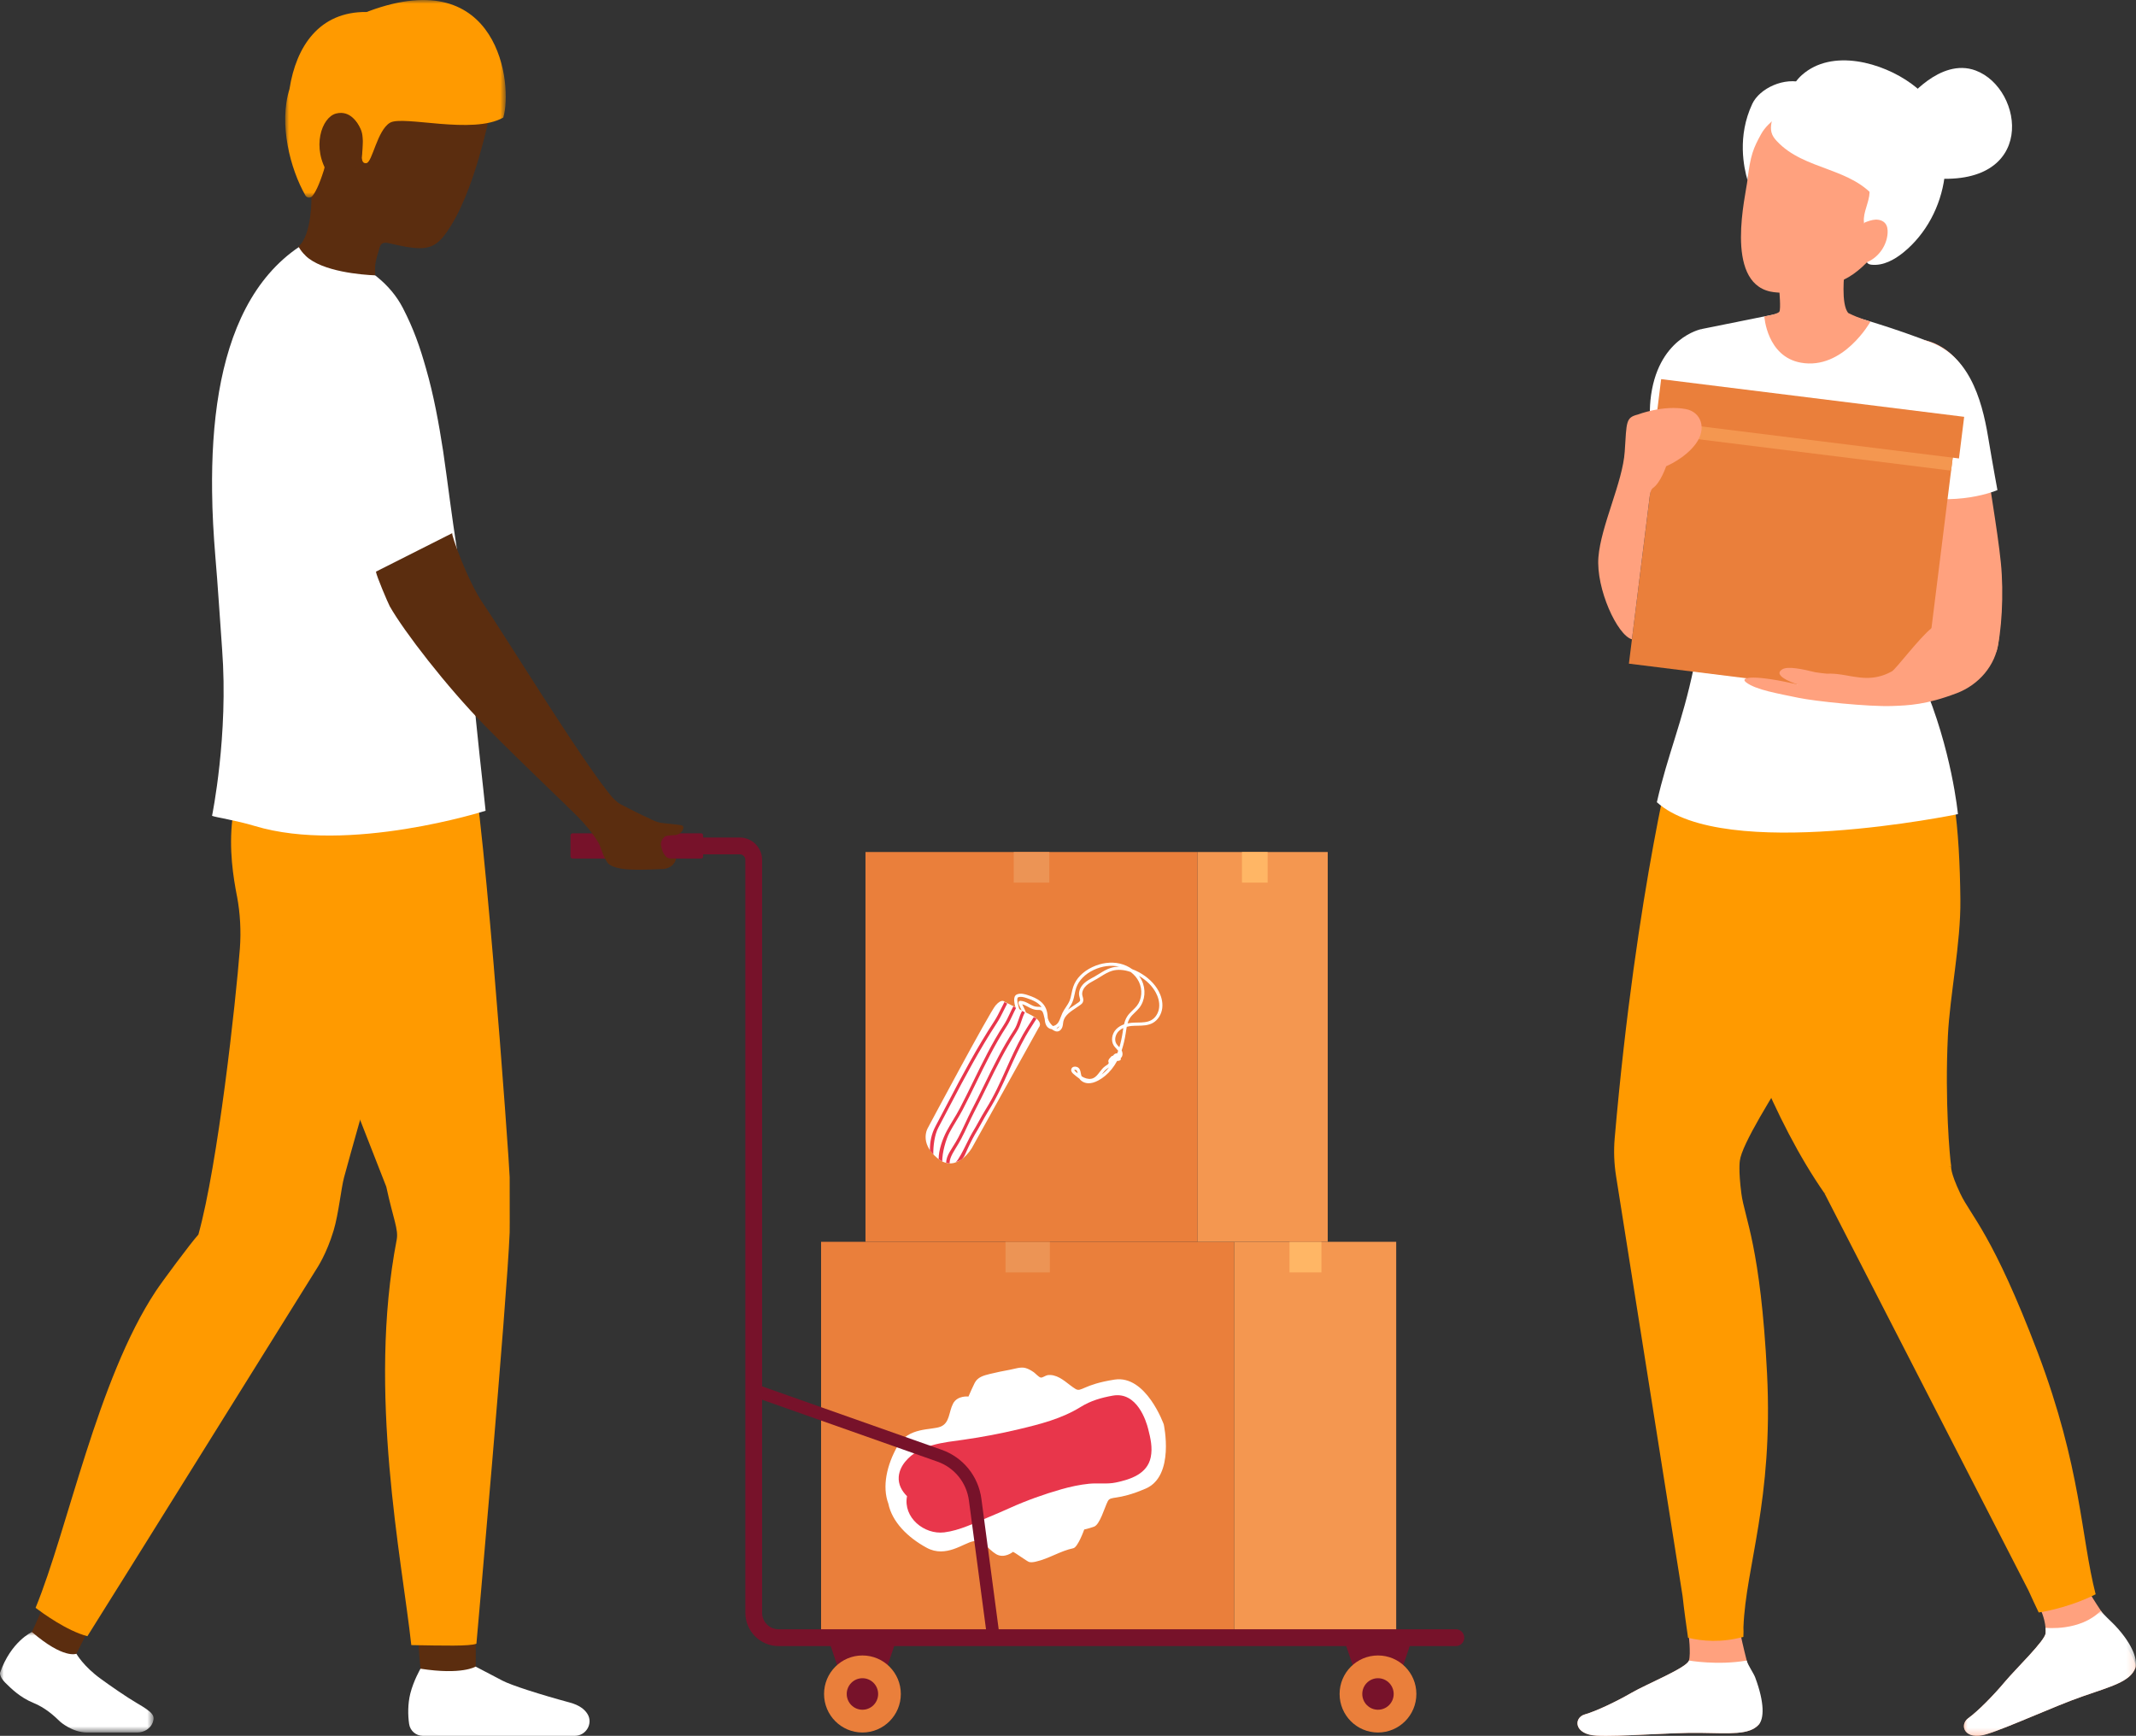 <?xml version="1.0" encoding="UTF-8"?>
<svg width="283px" height="230px" viewBox="0 0 283 230" version="1.1" xmlns="http://www.w3.org/2000/svg" xmlns:xlink="http://www.w3.org/1999/xlink">
    <rect x="0" y="0" width="283" height="230" fill="#333333" stroke="none"/>
    <title>Group 34</title>
    <defs>
        <polygon id="path-1" points="0 0 29.224 0 29.224 26.183 0 26.183"></polygon>
        <polygon id="path-3" points="0 0 20.351 0 20.351 13.317 0 13.317"></polygon>
        <polygon id="path-5" points="0 0 22.805 0 22.805 16.584 0 16.584"></polygon>
    </defs>
    <g id="Page-1" stroke="none" stroke-width="1" fill="none" fill-rule="evenodd">
        <g id="PARTICULIERS---DEVENIR-BENEVOLE" transform="translate(-1116, -122)">
            <g id="Group-34" transform="translate(1116, 122)">
                <g id="Group-72">
                    <polygon id="Fill-1" fill="#EA7F3B" points="108.785 216.189 163.53 216.189 163.53 164.541 108.785 164.541"></polygon>
                    <polygon id="Fill-2" fill="#F49750" points="163.53 216.189 184.984 216.189 184.984 164.541 163.53 164.541"></polygon>
                    <polygon id="Fill-3" fill="#EC9455" points="133.222 168.595 139.094 168.595 139.094 164.541 133.222 164.541"></polygon>
                    <polygon id="Fill-4" fill="#FFB665" points="170.847 168.595 175.077 168.595 175.077 164.541 170.847 164.541"></polygon>
                    <polygon id="Fill-5" fill="#EA7F3B" points="114.669 164.541 158.669 164.541 158.669 112.893 114.669 112.893"></polygon>
                    <polygon id="Fill-6" fill="#F49750" points="158.669 164.541 175.912 164.541 175.912 112.893 158.669 112.893"></polygon>
                    <polygon id="Fill-7" fill="#EC9455" points="134.309 116.947 139.028 116.947 139.028 112.893 134.309 112.893"></polygon>
                    <polygon id="Fill-8" fill="#FFB665" points="164.55 116.947 167.95 116.947 167.95 112.893 164.55 112.893"></polygon>
                    <g id="Group-71">
                        <path d="M92.886,113.757 L75.859,113.757 C75.709,113.757 75.588,113.635 75.588,113.485 L75.588,110.689 C75.588,110.539 75.709,110.417 75.859,110.417 L92.886,110.417 C93.036,110.417 93.158,110.539 93.158,110.689 L93.158,113.485 C93.158,113.635 93.036,113.757 92.886,113.757" id="Fill-9" fill="#77122A"></path>
                        <path d="M192.89,218.108 L103.149,218.108 C100.725,218.108 98.752,216.129 98.752,213.695 L98.752,113.943 C98.752,113.533 98.42,113.2 98.012,113.2 L86.546,113.2 C85.933,113.2 85.436,112.703 85.436,112.087 C85.436,111.472 85.933,110.974 86.546,110.974 L98.012,110.974 C99.644,110.974 100.972,112.306 100.972,113.943 L100.972,213.695 C100.972,214.9 101.949,215.881 103.149,215.881 L192.89,215.881 C193.504,215.881 194,216.379 194,216.994 C194,217.61 193.504,218.108 192.89,218.108" id="Fill-11" fill="#77122A"></path>
                        <path d="M62.859,212.571 C62.859,212.571 63.275,220.856 62.845,222.755 C62.505,224.252 56.734,224.488 56.169,223.695 C55.604,222.901 55.182,213.196 55.182,213.196" id="Fill-13" fill="#5B2D0F"></path>
                        <path d="M13.359,212.827 C13.359,212.827 10.702,217.927 10.022,219.327 C9.343,220.727 3.406,217.858 3.861,216.98 C5.339,214.125 8.258,206.523 8.258,206.523" id="Fill-15" fill="#5B2D0F"></path>
                        <path d="M60.269,101.699 L53.544,127.909 C52.712,130.905 51.802,134.056 50.892,137.24 C50.548,138.454 50.204,139.668 49.849,140.859 C49.05,143.665 48.262,146.415 47.53,149.021 C46.831,151.504 46.165,153.853 45.588,155.991 C45.198,157.427 44.861,160.847 44.206,163.028 C43.257,166.189 42.001,168.024 41.948,168.117 C37.576,175.12 14.554,212.1 11.58,216.799 C8.85,216.087 5.624,213.721 4.714,213.041 C8.986,202.641 12.897,182.796 20.631,171.093 C21.474,169.813 25.296,164.665 26.283,163.585 C28.872,154.306 31.239,132.764 31.783,125.672 C31.95,123.367 31.828,121.05 31.406,118.779 C31.406,118.757 31.395,118.757 31.395,118.746 C30.441,113.802 28.942,103.936 36.788,96.075 C36.954,95.909 37.199,95.853 37.409,95.942 C39.185,96.71 47.53,100.162 54.376,100.629 L59.758,100.997 C60.113,101.019 60.358,101.353 60.269,101.699" id="Fill-17" fill="#FF9A00"></path>
                        <path d="M37.99,124.305 C37.164,123.919 33.785,122.007 31.743,115.852 C31.743,115.852 56.401,97.763 62.024,99.561 C63.624,100.08 67.55,154.908 67.527,155.991 C67.515,156.526 67.55,162.664 67.526,163.307 C67.162,172.483 63.121,217.796 63.121,217.796 C62.167,218.148 58.845,218.048 54.494,217.978 C53.245,206.536 48.661,184.462 52.555,164.284 C52.822,162.901 52.109,161.551 51.178,157.241 C47.5,147.733 40.544,130.345 38.258,124.589 C38.206,124.459 38.117,124.365 37.99,124.305" id="Fill-19" fill="#FF9A00"></path>
                        <path d="M28.101,65.127 C28.128,68.03 28.301,70.919 28.528,73.702 C28.834,77.113 29.203,83.048 29.427,86.013 C30.29,97.442 28.094,108.097 28.094,108.097 C28.561,108.298 31.241,108.686 33.75,109.443 C46.203,113.2 64.336,107.425 64.336,107.425 C64.219,106.079 62.804,93.808 62.845,92.711 C62.884,91.695 62.591,88.243 62.018,83.467 C61.818,81.768 61.578,79.922 61.298,77.942 C61.071,76.27 60.805,74.504 60.525,72.685 C60.192,70.571 59.911,68.498 59.632,66.478 C59.325,64.19 59.032,61.969 58.712,59.776 C58.125,55.99 57.458,52.351 56.445,48.833 C55.619,45.916 54.806,43.582 53.379,40.813 C49.98,34.245 41.486,32.713 40.06,32.579 C39.927,32.566 39.793,32.592 39.687,32.673 C33.54,36.793 30.408,43.883 29.021,51.91 C28.288,56.164 28.048,60.672 28.101,65.127" id="Fill-21" fill="#FFFFFF"></path>
                        <path d="M59.916,70.645 C59.771,70.853 61.959,76.984 63.968,79.908 C66.737,83.94 76.523,99.967 81.085,105.65 L77.097,108.747 C76.952,108.505 69.119,101.126 64.217,96.127 C59.142,90.94 53.541,83.687 51.642,80.339 C51.424,79.949 49.849,76.261 49.81,75.743" id="Fill-23" fill="#5B2D0F"></path>
                        <path d="M65.423,12.599 C65.345,13.044 64.214,19.324 62.127,24.892 C61.439,26.707 60.651,28.444 59.764,29.88 C58.432,32.029 57.511,32.875 55.624,32.886 L55.602,32.886 C54.592,32.886 53.294,32.641 51.507,32.218 C50.531,31.985 50.387,32.53 50.287,32.842 C49.699,34.79 49.654,35.002 49.699,36.483 C48.034,36.416 42.686,36.015 40.488,33.888 C40.477,33.878 40.466,33.866 40.466,33.855 C40.1,33.51 39.789,33.109 39.545,32.664 C41.376,31.105 41.265,26.039 41.265,26.039 L41.276,26.039 C40.4,24.524 39.811,22.442 40.089,19.647 C40.821,12.421 46.447,5.796 46.836,5.64 C47.213,5.484 58.332,7.544 58.776,7.633 C59.164,7.722 64.002,11.196 65.212,12.065 C65.378,12.187 65.467,12.388 65.423,12.599" id="Fill-25" fill="#5B2D0F"></path>
                        <path d="M57.521,59.857 C55.545,62.259 45.374,65.734 42.099,65.961 C40.272,61.193 33.021,41.579 42.769,39.245 C51.574,37.137 54.994,50.781 57.521,59.857" id="Fill-27" fill="#FFFFFF"></path>
                        <g id="Group-31" transform="translate(37.787, 0)">
                            <mask id="mask-2" fill="white">
                                <use xlink:href="#path-1"></use>
                            </mask>
                            <g id="Clip-30"></g>
                            <path d="M28.891,15.575 C24.862,17.895 15.597,15.249 13.89,16.26 C12.181,17.26 11.551,21.479 10.769,21.612 C9.935,21.753 10.128,20.482 10.222,18.938 C10.328,17.403 9.296,14.461 6.851,15.703 C4.043,17.129 5.978,19.852 5.116,22.571 C4.461,24.637 3.942,25.586 3.57,26.005 C3.321,26.285 2.863,26.224 2.677,25.899 C0.67,22.392 -0.881,16.438 0.568,11.798 C1.447,6.121 4.529,1.529 10.754,1.589 C10.874,1.591 10.976,1.518 11.089,1.476 C28.382,-4.93 30.186,11.331 28.891,15.575" id="Fill-29" fill="#FF9A00" mask="url(#mask-2)"></path>
                        </g>
                        <path d="M55.71,221.105 C55.71,221.105 54.785,222.7 54.359,224.412 C54.022,225.766 54.032,227.264 54.206,228.436 C54.341,229.339 55.12,230 56.031,230 L66.737,230 L76.16,230 C77.647,230 78.619,228.357 77.83,227.092 C77.451,226.485 76.746,225.928 75.5,225.591 C71.514,224.514 67.739,223.299 66.584,222.694 C64.936,221.832 63.017,220.826 63.017,220.826 C63.017,220.826 61.222,221.964 55.71,221.105" id="Fill-32" fill="#FFFFFF"></path>
                        <g id="Group-36" transform="translate(0, 216.241)">
                            <mask id="mask-4" fill="white">
                                <use xlink:href="#path-3"></use>
                            </mask>
                            <g id="Clip-35"></g>
                            <path d="M20.232,12.003 C19.921,12.827 19.056,13.317 18.179,13.317 L11.554,13.317 C9.579,13.317 7.992,11.903 7.992,11.903 C7.126,11.057 5.972,10.021 4.408,9.387 C2.665,8.674 1.478,7.494 0.701,6.725 C-0.075,5.946 0.002,5.422 0.002,5.422 C1.434,1.269 4.23,0 4.23,0 C8.436,3.63 10.122,2.884 10.122,2.884 C10.122,2.884 11.054,4.554 13.363,6.213 C14.528,7.071 16.777,8.628 18.053,9.374 C20.383,10.721 20.542,11.113 20.232,12.003" id="Fill-34" fill="#FFFFFF" mask="url(#mask-4)"></path>
                        </g>
                        <path d="M88.139,110.808 C88.414,110.734 88.785,110.675 89.314,110.661 C90.394,110.631 90.736,109.599 90.424,109.408 C90.112,109.216 87.875,109.147 87.181,108.938 C86.926,108.861 86.618,108.736 86.331,108.608 C86.284,108.565 86.238,108.532 86.193,108.513 C85.116,108.068 83.318,107.132 82.242,106.576 C81.166,106.008 79.934,104.148 79.934,104.148 L76.394,104.683 L75.118,106.798 C75.118,106.798 77.792,109.181 79.246,111.586 C79.645,112.243 79.745,113.145 80.422,114.203 C80.422,114.203 80.422,114.214 80.433,114.225 C80.456,114.269 80.489,114.303 80.522,114.347 C80.678,114.548 81.144,114.915 82.431,115.116 C83.838,115.328 86.395,115.216 87.524,115.151 C87.69,115.164 87.873,115.158 88.09,115.116 C89.436,114.853 89.574,113.757 89.574,113.757 L88.846,113.757 C87.962,113.757 87.666,112.401 87.666,112.401 L87.666,112.401 C87.646,112.306 87.622,112.216 87.601,112.122 C87.598,112.109 87.602,112.101 87.598,112.087 C87.4,111.374 88.106,110.834 88.139,110.808" id="Fill-37" fill="#5B2D0F"></path>
                        <polygon id="Fill-39" fill="#77122A" points="116.345 224.408 112.184 224.408 109.618 216.799 118.912 216.799"></polygon>
                        <path d="M109.179,224.454 C109.179,221.636 111.456,219.351 114.265,219.351 C117.074,219.351 119.351,221.636 119.351,224.454 C119.351,227.273 117.074,229.558 114.265,229.558 C111.456,229.558 109.179,227.273 109.179,224.454" id="Fill-41" fill="#EA7F3B"></path>
                        <path d="M112.184,224.454 C112.184,223.302 113.116,222.366 114.265,222.366 C115.414,222.366 116.345,223.302 116.345,224.454 C116.345,225.607 115.414,226.542 114.265,226.542 C113.116,226.542 112.184,225.607 112.184,224.454" id="Fill-43" fill="#77122A"></path>
                        <polygon id="Fill-45" fill="#77122A" points="184.651 224.408 180.489 224.408 177.923 216.799 187.217 216.799"></polygon>
                        <path d="M177.484,224.454 C177.484,221.636 179.761,219.351 182.57,219.351 C185.379,219.351 187.656,221.636 187.656,224.454 C187.656,227.273 185.379,229.558 182.57,229.558 C179.761,229.558 177.484,227.273 177.484,224.454" id="Fill-47" fill="#EA7F3B"></path>
                        <path d="M180.489,224.454 C180.489,223.302 181.421,222.366 182.57,222.366 C183.719,222.366 184.65,223.302 184.65,224.454 C184.65,225.607 183.719,226.542 182.57,226.542 C181.421,226.542 180.489,225.607 180.489,224.454" id="Fill-49" fill="#77122A"></path>
                        <path d="M47.768,17.072 C47.44,16.367 46.451,14.555 44.531,15.042 C42.612,15.529 41.211,19.558 43.537,23.115 C44.97,25.307 47.81,22.307 47.975,20.458 C48.151,18.487 48.061,17.7 47.768,17.072" id="Fill-51" fill="#5B2D0F"></path>
                        <path d="M142.2,205.144 C142.817,205.017 143.65,202.66 143.65,202.66 C143.65,202.66 144.174,202.559 144.95,202.285 C145.726,202.011 146.34,199.767 146.757,198.942 C147.174,198.116 147.905,198.913 151.797,197.238 C155.689,195.563 154.188,188.735 154.188,188.735 C154.188,188.735 151.852,182.148 147.666,182.799 C143.482,183.449 143.284,184.514 142.494,184.036 C141.556,183.469 140.708,182.509 139.592,182.249 C139.327,182.187 139.059,182.167 138.79,182.21 C138.533,182.25 138.132,182.559 137.905,182.53 C137.632,182.495 137.189,181.974 136.954,181.814 C136.614,181.582 136.252,181.365 135.85,181.259 C135.212,181.091 134.446,181.375 133.804,181.493 C132.91,181.657 132.019,181.836 131.137,182.054 C130.315,182.258 129.528,182.464 129.13,183.253 C128.834,183.838 128.578,184.447 128.312,185.045 C128.312,185.045 126.852,184.86 126.269,185.986 C125.687,187.112 125.841,188.529 124.628,189.03 C123.414,189.531 120.362,189.049 118.926,191.58 C117.489,194.111 116.849,196.967 117.701,199.243 C118.182,201.625 120.234,203.706 122.79,205.088 C125.345,206.469 127.678,204.436 128.971,204.215 C130.265,203.993 130.883,205.278 131.972,205.922 C133.059,206.566 134.198,205.635 134.2,205.633 C134.288,205.562 136.088,206.905 136.356,206.968 C136.649,207.036 136.956,206.982 137.249,206.916 C138.961,206.531 140.506,205.493 142.2,205.144" id="Fill-53" fill="#FFFFFF"></path>
                        <path d="M133.802,199.807 C135.953,198.832 138.337,197.979 140.632,197.327 C141.83,196.988 143.052,196.722 144.292,196.598 C145.464,196.481 146.666,196.677 147.818,196.438 C149.796,196.029 152.011,195.294 152.462,193.087 C152.724,191.806 152.434,190.566 152.121,189.33 C151.867,188.322 150.651,184.35 147.432,184.924 C145.904,185.197 144.52,185.592 143.187,186.418 C140.66,187.985 137.819,188.701 134.955,189.383 C132.57,189.95 130.158,190.409 127.731,190.756 C125.003,191.146 121.823,191.371 119.936,193.67 C119.466,194.241 119.13,194.94 119.074,195.679 C118.999,196.688 119.476,197.558 120.172,198.248 C119.632,201.064 122.435,203.368 125.106,203.042 C127.135,202.794 129.196,201.768 131.064,200.991 C131.982,200.609 132.897,200.217 133.802,199.807" id="Fill-55" fill="#E8364B"></path>
                        <path d="M141.503,133.782 C141.76,133.578 142.04,133.392 142.317,133.209 C142.518,133.076 142.707,132.95 142.888,132.818 C142.968,132.759 143.049,132.696 143.084,132.625 C143.138,132.511 143.095,132.357 143.044,132.177 C143.023,132.103 143.001,132.026 142.986,131.947 C142.875,131.38 143.124,130.753 143.652,130.27 C143.988,129.963 144.384,129.747 144.767,129.537 C144.877,129.477 144.988,129.416 145.097,129.354 C145.273,129.252 145.452,129.141 145.624,129.034 C146.116,128.729 146.625,128.413 147.199,128.24 C147.539,128.137 147.902,128.087 148.281,128.088 C148.277,128.087 148.274,128.086 148.271,128.086 C147.209,127.843 146.015,127.996 144.908,128.516 C143.77,129.051 142.927,129.909 142.594,130.869 C142.502,131.135 142.445,131.41 142.385,131.702 C142.31,132.063 142.233,132.437 142.082,132.79 C141.944,133.115 141.751,133.407 141.565,133.689 C141.544,133.72 141.524,133.751 141.503,133.782 M139.967,136.242 C139.997,136.25 140.027,136.255 140.056,136.253 C140.19,136.246 140.301,136.1 140.352,135.962 C140.239,136.074 140.108,136.17 139.967,136.242 M142.34,141.766 L142.339,141.768 C142.335,141.842 142.455,141.945 142.5,141.984 C142.591,142.063 142.684,142.143 142.778,142.22 C142.752,142.082 142.722,141.953 142.658,141.852 C142.622,141.795 142.533,141.752 142.443,141.747 C142.384,141.744 142.35,141.759 142.34,141.766 M149.391,135.597 C149.573,135.559 149.746,135.536 149.904,135.522 C150.169,135.499 150.44,135.495 150.702,135.49 C151.377,135.479 152.014,135.469 152.552,135.163 C153.096,134.854 153.488,134.226 153.572,133.524 C153.669,132.726 153.39,131.999 153.14,131.53 C152.674,130.657 151.907,129.895 150.912,129.312 C151.049,129.498 151.169,129.694 151.269,129.901 C151.849,131.088 151.723,132.546 150.957,133.529 C150.777,133.759 150.568,133.96 150.366,134.155 C150.109,134.402 149.867,134.635 149.688,134.915 C149.556,135.124 149.462,135.355 149.391,135.597 M148.337,136.521 C148.286,136.563 148.237,136.608 148.19,136.657 C147.798,137.062 147.588,137.792 147.916,138.311 C147.994,138.434 148.099,138.544 148.209,138.661 C148.241,138.695 148.274,138.729 148.306,138.763 C148.486,138.174 148.63,137.525 148.74,136.806 L148.769,136.606 C148.789,136.476 148.808,136.345 148.83,136.215 C148.656,136.294 148.489,136.394 148.337,136.521 M145.969,142.375 C146.347,142.089 146.667,141.764 146.935,141.435 C146.889,141.467 146.842,141.497 146.797,141.525 C146.759,141.549 146.72,141.574 146.684,141.599 C146.427,141.776 146.229,142.035 146.019,142.31 C146.002,142.331 145.986,142.353 145.969,142.375 M146.425,142.547 C146.135,142.789 145.826,142.998 145.502,143.17 C144.997,143.439 144.549,143.556 144.132,143.53 C143.657,143.5 143.237,143.267 143.006,142.918 C142.727,142.733 142.474,142.515 142.227,142.302 C142.124,142.213 141.909,142.028 141.92,141.761 C141.928,141.561 142.059,141.403 142.261,141.349 C142.501,141.284 142.847,141.369 143.01,141.626 C143.129,141.813 143.165,142.015 143.201,142.211 C143.224,142.338 143.246,142.457 143.288,142.56 C143.296,142.579 143.305,142.599 143.314,142.617 C143.414,142.679 143.515,142.735 143.621,142.784 C144.056,142.983 144.502,143.01 144.845,142.859 C145.189,142.706 145.431,142.39 145.687,142.055 C145.908,141.766 146.136,141.467 146.447,141.253 C146.488,141.225 146.531,141.197 146.574,141.17 C146.695,141.094 146.809,141.022 146.862,140.927 C146.879,140.896 146.891,140.861 146.901,140.822 C146.843,140.721 146.829,140.6 146.866,140.478 C146.9,140.365 146.974,140.258 147.07,140.172 C147.104,140.12 147.146,140.073 147.193,140.031 C147.202,140.018 147.213,140.006 147.225,139.994 C147.276,139.942 147.341,139.908 147.412,139.894 C147.437,139.883 147.463,139.874 147.49,139.865 C147.542,139.762 147.631,139.676 147.73,139.626 C147.827,139.576 147.927,139.561 148.016,139.58 C148.063,139.465 148.107,139.348 148.151,139.229 C148.08,139.133 147.996,139.044 147.907,138.95 C147.787,138.824 147.663,138.694 147.563,138.536 C147.164,137.903 147.304,136.97 147.89,136.365 C148.19,136.055 148.557,135.854 148.925,135.726 C149.01,135.364 149.132,135.011 149.336,134.69 C149.542,134.367 149.813,134.105 150.076,133.852 C150.277,133.659 150.466,133.477 150.628,133.27 C151.297,132.412 151.404,131.132 150.894,130.085 C150.648,129.58 150.271,129.138 149.805,128.791 C148.914,128.474 148.054,128.419 147.319,128.641 C146.798,128.799 146.335,129.087 145.844,129.391 C145.669,129.5 145.488,129.613 145.305,129.718 C145.193,129.782 145.08,129.844 144.967,129.906 C144.589,130.112 144.232,130.308 143.934,130.58 C143.61,130.876 143.299,131.37 143.396,131.866 C143.408,131.928 143.427,131.994 143.446,132.063 C143.511,132.292 143.584,132.551 143.46,132.808 C143.383,132.966 143.251,133.071 143.134,133.157 C142.945,133.295 142.743,133.429 142.547,133.559 C141.81,134.048 141.047,134.554 140.882,135.351 C140.865,135.434 140.855,135.52 140.843,135.611 C140.825,135.762 140.807,135.918 140.755,136.074 C140.669,136.337 140.44,136.651 140.079,136.672 C139.881,136.683 139.708,136.598 139.579,136.523 C139.498,136.476 139.42,136.424 139.345,136.368 C139.24,136.356 139.136,136.326 139.034,136.274 C138.553,136.028 138.455,135.506 138.409,135 C138.408,134.995 138.406,134.99 138.405,134.985 C138.382,134.898 138.36,134.807 138.339,134.715 C138.249,134.322 138.163,133.951 137.883,133.851 C137.788,133.817 137.672,133.818 137.548,133.818 C137.515,133.818 137.482,133.819 137.449,133.818 C136.949,133.812 136.554,133.598 136.172,133.391 C135.923,133.256 135.685,133.128 135.431,133.066 C135.479,133.169 135.539,133.289 135.587,133.384 C135.797,133.8 135.924,134.066 135.913,134.247 C135.906,134.363 135.806,134.451 135.691,134.444 C135.577,134.437 135.489,134.339 135.495,134.223 C135.493,134.126 135.319,133.78 135.214,133.573 C134.969,133.087 134.873,132.883 134.977,132.722 C135.023,132.649 135.105,132.608 135.195,132.611 C135.644,132.629 136.013,132.829 136.37,133.022 C136.723,133.213 137.057,133.393 137.454,133.399 C137.484,133.399 137.515,133.399 137.546,133.399 C137.686,133.398 137.843,133.397 137.999,133.447 C137.602,132.877 136.92,132.541 136.056,132.257 C135.635,132.118 135.229,132.006 134.897,132.148 C134.613,132.267 134.922,133.299 135.023,133.638 C135.061,133.766 135.091,133.868 135.108,133.944 C135.133,134.057 135.063,134.169 134.95,134.195 C134.837,134.219 134.725,134.149 134.7,134.035 C134.687,133.974 134.657,133.874 134.622,133.758 C134.43,133.111 134.109,132.027 134.733,131.761 C135.238,131.546 135.809,131.734 136.186,131.858 C137.431,132.268 138.607,132.862 138.78,134.424 C138.792,134.528 138.8,134.637 138.808,134.748 C138.813,134.807 138.817,134.865 138.822,134.923 C138.94,135.322 139.177,135.682 139.493,135.95 C139.751,135.93 140.024,135.742 140.183,135.514 C140.341,135.289 140.439,135.026 140.544,134.747 C140.606,134.581 140.67,134.411 140.748,134.245 C140.881,133.964 141.052,133.707 141.216,133.457 C141.401,133.178 141.575,132.915 141.698,132.626 C141.832,132.31 141.901,131.973 141.975,131.617 C142.036,131.325 142.098,131.023 142.199,130.731 C142.575,129.649 143.474,128.728 144.73,128.137 C145.921,127.576 147.212,127.413 148.364,127.676 C148.966,127.814 149.524,128.07 150.003,128.417 C150.293,128.523 150.586,128.655 150.877,128.812 C152.058,129.448 152.968,130.319 153.508,131.331 C153.787,131.854 154.097,132.668 153.987,133.574 C153.887,134.406 153.416,135.155 152.758,135.529 C152.127,135.886 151.406,135.898 150.709,135.91 C150.454,135.914 150.191,135.918 149.94,135.94 C149.742,135.958 149.515,135.991 149.283,136.054 C149.244,136.257 149.213,136.464 149.183,136.668 L149.153,136.87 C149.022,137.729 148.842,138.495 148.61,139.18 C148.775,139.519 148.784,139.957 148.48,140.211 C148.479,140.212 148.478,140.213 148.478,140.213 C148.477,140.215 148.478,140.216 148.478,140.217 C148.505,140.267 148.51,140.327 148.492,140.381 C148.474,140.436 148.434,140.481 148.382,140.505 C148.268,140.559 148.136,140.583 148.009,140.575 C147.581,141.365 147.044,142.031 146.425,142.547" id="Fill-57" fill="#FFFFFF"></path>
                        <path d="M136.564,134.473 C138.362,135.407 137.649,136.113 137.649,136.113 L128.776,152.092 C128.776,152.092 126.772,155.579 124.22,153.48 C121.668,151.381 122.965,149.392 122.965,149.392 C122.965,149.392 131.074,134.185 131.905,133.22 C132.737,132.255 133.088,132.734 133.088,132.734 C133.088,132.734 133.691,133.035 134.394,133.386 L136.564,134.473 Z" id="Fill-59" fill="#FFFFFF"></path>
                        <path d="M123.652,152.966 L123.207,152.428 C123.193,151.276 123.41,150.232 123.953,149.216 C124.519,148.156 125.071,147.097 125.606,146.074 C127.434,142.572 129.413,138.856 131.736,135.3 C132.077,134.778 132.355,134.214 132.625,133.668 C132.769,133.374 132.919,133.071 133.078,132.773 L133.446,132.972 C133.291,133.263 133.142,133.564 132.999,133.854 C132.724,134.411 132.44,134.987 132.086,135.53 C129.773,139.07 127.8,142.776 125.977,146.268 C125.442,147.293 124.888,148.353 124.321,149.414 C123.813,150.364 123.638,151.867 123.652,152.966" id="Fill-61" fill="#E8364B"></path>
                        <path d="M124.838,153.889 L124.363,153.592 C124.348,152.386 124.905,150.851 125.43,149.868 C125.7,149.363 125.992,148.879 126.274,148.411 C126.577,147.909 126.891,147.389 127.173,146.848 C127.78,145.685 128.37,144.478 128.94,143.31 C130.171,140.789 131.444,138.181 132.994,135.809 C133.313,135.32 133.539,134.836 133.778,134.324 C133.925,134.008 134.078,133.681 134.256,133.349 L134.624,133.548 C134.452,133.87 134.301,134.191 134.156,134.502 C133.922,135.005 133.679,135.525 133.343,136.039 C131.808,138.389 130.541,140.985 129.315,143.494 C128.744,144.665 128.153,145.875 127.544,147.042 C127.255,147.595 126.938,148.12 126.631,148.629 C126.352,149.092 126.063,149.571 125.799,150.066 C125.307,150.985 124.824,152.763 124.838,153.889" id="Fill-63" fill="#E8364B"></path>
                        <path d="M125.809,154.15 L125.362,154.088 C125.35,153.104 126.107,152.234 126.652,151.281 C126.775,151.066 126.891,150.864 126.987,150.683 C127.277,150.14 127.588,149.475 127.888,148.832 C128.16,148.248 128.443,147.644 128.705,147.14 C129.308,145.986 129.874,144.829 130.421,143.711 C131.646,141.205 132.804,138.839 134.358,136.459 C134.637,136.032 134.786,135.59 134.945,135.122 C135.074,134.737 135.208,134.34 135.421,133.943 L135.789,134.141 C135.593,134.507 135.465,134.888 135.34,135.256 C135.181,135.728 135.016,136.217 134.708,136.688 C133.167,139.047 132.016,141.402 130.796,143.896 C130.248,145.017 129.681,146.175 129.076,147.335 C128.817,147.83 128.537,148.43 128.266,149.01 C127.964,149.658 127.651,150.329 127.356,150.881 C127.256,151.068 127.139,151.273 127.015,151.49 C126.495,152.398 125.798,153.281 125.809,154.15" id="Fill-65" fill="#E8364B"></path>
                        <path d="M127.388,153.637 L127.104,153.787 L126.615,154.008 L126.616,154.007 C126.991,153.695 127.6,152.465 128.091,151.476 C128.371,150.911 128.635,150.378 128.832,150.06 C129.116,149.602 129.408,149.075 129.69,148.566 C129.988,148.028 130.296,147.471 130.601,146.985 C131.723,145.193 132.492,143.47 133.308,141.645 C133.965,140.174 134.645,138.653 135.532,137.074 C135.835,136.533 136.157,136.033 136.468,135.549 C136.631,135.294 136.8,135.031 136.965,134.765 L137.32,134.986 C137.154,135.255 136.984,135.52 136.819,135.776 C136.511,136.255 136.193,136.75 135.896,137.28 C135.018,138.842 134.343,140.354 133.689,141.817 C132.868,143.655 132.092,145.392 130.954,147.208 C130.656,147.685 130.351,148.236 130.055,148.77 C129.771,149.283 129.476,149.815 129.187,150.282 C129.001,150.582 128.74,151.107 128.465,151.663 C127.905,152.793 127.831,153.268 127.388,153.637" id="Fill-67" fill="#E8364B"></path>
                        <path d="M130.848,217.47 L128.375,198.823 C128.059,196.442 126.46,194.466 124.201,193.668 L99.447,184.927 L100,183.352 L124.754,192.094 C127.606,193.1 129.626,195.595 130.026,198.604 L132.498,217.25 L130.848,217.47 Z" id="Fill-69" fill="#77122A"></path>
                    </g>
                </g>
                <g id="Group-52" transform="translate(209, 8)">
                    <path d="M73.903,213.039 C73.21,214.823 70.71,215.45 66.953,216.758 C63.207,218.056 57.08,220.899 54.189,221.786 C51.299,222.673 50.509,220.575 51.786,219.656 C53.063,218.737 55.164,216.596 56.625,214.844 C58.097,213.093 61.962,209.384 62.027,208.4 C62.038,208.162 62.038,207.924 62.016,207.686 C61.908,206.345 61.302,205.145 61.302,205.145 L64.485,203.707 L67.96,203.242 C67.96,203.242 68.501,204.162 69.346,205.416 C69.692,205.956 70.103,206.551 70.547,207.167 C72.214,209.492 74.261,212.098 73.903,213.039" id="Fill-1" fill="#FFA17E"></path>
                    <path d="M24.036,220.49 C22.781,221.917 20.215,221.658 16.242,221.604 C12.269,221.55 5.535,222.133 2.515,221.971 C-0.506,221.82 -0.527,219.582 0.988,219.16 C2.504,218.728 5.21,217.43 7.191,216.284 C9.162,215.138 14.51,212.975 14.77,212.024 C15.04,211.083 14.726,208.499 14.726,208.499 L18.375,208.499 L21.633,208.672 C21.633,208.672 21.958,210.218 22.423,212.024 C22.564,212.607 22.727,213.224 22.9,213.819 C23.668,216.576 24.697,219.723 24.036,220.49" id="Fill-3" fill="#FFA17E"></path>
                    <path d="M68.654,203.242 C65.85,204.691 62.366,205.493 61.11,205.655 C60.666,204.725 60.201,203.741 59.746,202.725 L32.719,150.099 L49.51,146.52 C49.51,146.52 49.336,147.244 50.733,150.175 C52.13,153.127 55.009,155.495 60.996,171.249 C66.777,186.571 66.684,195.565 68.654,203.242" id="Fill-5" fill="#FF9A00"></path>
                    <path d="M12.839,96.098 C12.839,96.098 19.276,130.816 32.718,150.096 C39.864,150.643 44.835,148.32 49.513,146.523 C49.33,145.394 48.655,137.953 49.079,129.226 C49.339,123.852 50.794,117.028 50.732,111.203 C50.631,101.613 49.806,93.959 47.321,89.794 L12.839,96.098 Z" id="Fill-7" fill="#FF9A00"></path>
                    <path d="M38.587,116.671 C44.261,102.791 42.694,106.839 46.312,92.24 L13.053,89.891 C13.053,89.891 7.828,109.472 4.932,142.808 C4.785,144.487 4.851,146.182 5.115,147.846 L13.925,203.471 C14.141,205.471 14.423,207.385 14.65,209.007 C16.48,209.45 19.046,209.688 21.98,208.888 C22.001,208.412 22.012,207.98 21.99,207.601 C22.304,199.503 25.953,190.842 25.119,174.006 C24.264,157.181 22.153,153.411 21.72,150.178 C21.298,146.955 21.517,145.776 21.517,145.776 C22.034,141.591 36.981,120.61 38.587,116.671" id="Fill-9" fill="#FF9A00"></path>
                    <path d="M50.408,99.872 C50.408,99.872 19.374,106.315 10.519,98.295 C11.976,91.875 13.867,87.85 15.416,80.417 C16.965,72.976 15.905,67.349 15.905,67.349 L42.447,66.263 C42.447,67.961 42.569,69.745 42.821,71.631 C43.218,74.646 44.256,78.913 45.74,82.346 C49.596,91.267 50.408,99.872 50.408,99.872" id="Fill-11" fill="#FFFFFF"></path>
                    <path d="M46.2,54.793 C46.2,54.793 42.49,68.126 43.174,72.796 C43.174,72.796 33.34,76.445 16.201,72.869 C16.201,72.869 15.783,57.506 13.622,53.793 C13.622,53.793 14.039,52.353 14.4,50.173 C16.086,50.777 17.281,50.137 17.346,47.194 C17.584,36.703 16.431,35.602 16.431,35.602 L26.251,33.623 L36.373,33.889 C36.373,33.889 41.827,35.371 47.44,37.609 C47.44,37.609 43.866,47.921 46.2,54.793" id="Fill-13" fill="#FFFFFF"></path>
                    <path d="M16.431,35.602 C16.431,35.602 10.491,36.742 9.665,45.071 C9.074,51.033 11.857,73.938 11.857,73.938 C11.857,73.938 15.302,71.736 16.308,68.051 C17.315,64.366 16.253,58.169 16.7,55.489 C17.147,52.809 17.584,48.212 17.619,45.305 C17.653,42.457 17.709,36.61 16.431,35.602" id="Fill-15" fill="#FFFFFF"></path>
                    <path d="M55.496,78.41 C56.196,75.904 56.514,70.668 56.092,66.533 C55.641,62.118 54.515,55.911 53.205,46.845 C51.895,37.778 45.965,37.083 45.965,37.083 C40.416,45.313 46.2,54.793 46.2,54.793 L46.729,75.386 C46.729,75.386 52.939,73.611 55.496,78.41" id="Fill-17" fill="#FFA17E"></path>
                    <path d="M43.101,57.387 C50.205,59.324 55.641,56.937 55.641,56.937 C55.641,56.937 55.052,53.77 54.4,49.863 C53.561,44.829 51.797,38.671 45.965,37.083 C45.965,37.083 43.439,38.825 42.763,42.542 C42.086,46.259 43.101,57.387 43.101,57.387" id="Fill-19" fill="#FFFFFF"></path>
                    <polygon id="Fill-21" fill="#EA7F3B" points="45.711 84.773 6.814 79.935 11.303 43.936 50.199 48.773"></polygon>
                    <polygon id="Fill-23" fill="#F49750" points="49.502 54.362 10.606 49.524 11.303 43.935 50.199 48.773"></polygon>
                    <polygon id="Fill-25" fill="#EA7F3B" points="50.546 52.745 10.4 47.751 11.087 42.236 51.234 47.229"></polygon>
                    <path d="M14.889,51.238 C13.427,53.195 11.749,53.779 11.749,53.779 C11.749,53.779 11.013,55.974 9.995,56.666 C9.8,56.796 9.671,57.109 9.606,57.564 L10.991,46.416 C11.901,46.34 12.853,46.372 13.579,46.621 C15.538,47.313 16.394,49.205 14.889,51.238" id="Fill-27" fill="#EA7F3B"></path>
                    <path d="M15.664,50.82 C14.203,52.778 11.749,53.779 11.749,53.779 C11.749,53.779 11.013,55.974 9.995,56.666 C9.8,56.796 9.671,57.109 9.606,57.564 C9.595,57.628 9.584,57.704 9.573,57.769 C9.573,57.802 9.562,57.834 9.562,57.866 L7.216,76.712 C5.278,76.174 2.439,69.998 2.775,65.824 C3.11,61.651 6.001,55.866 6.26,51.844 C6.52,47.832 6.39,47.335 8.003,46.924 C8.003,46.924 11.351,45.634 14.354,46.203 C16.396,46.591 17.169,48.788 15.664,50.82" id="Fill-29" fill="#FFA17E"></path>
                    <path d="M35.379,28.01 C35.379,28.01 34.862,32.342 35.885,33.477 C37.363,34.215 38.822,34.607 38.822,34.607 C38.822,34.607 35.21,41.078 29.581,40.052 C25.08,39.231 24.757,33.925 24.757,33.925 C24.757,33.925 26.528,33.638 26.746,33.298 C26.963,32.957 26.746,30.573 26.746,30.573 L35.379,28.01 Z" id="Fill-31" fill="#FFA17E"></path>
                    <path d="M23.448,8.196 C21.916,10.533 22.808,13.079 22.522,15.858 C22.325,17.769 19.419,29.296 25.543,30.631 C27.783,31.119 33.423,30.523 36.54,28.32 C39.658,26.116 41.702,22.464 41.948,18.657 C42.037,17.284 41.904,15.902 41.633,14.553 C40.934,11.085 39.17,7.663 36.151,5.813 C33.133,3.964 28.748,4.151 26.446,6.838" id="Fill-33" fill="#FFA17E"></path>
                    <path d="M32.406,2.449 C32.238,2.109 31.839,2.101 31.487,2.161 C29.377,2.518 27.223,4.447 26.125,6.962 C25.762,7.793 25.506,8.751 25.702,9.528 C25.823,10.006 26.102,10.361 26.393,10.676 C30.081,14.665 36.426,14.108 39.741,18.581 C40.646,16.089 40.805,13.401 40.41,11.033 C40.014,8.664 39.09,6.596 37.933,4.82 C36.979,3.355 35.652,1.994 33.97,2.382" id="Fill-35" fill="#FFFFFF"></path>
                    <path d="M37.605,14.265 C38.468,15.275 38.861,16.67 38.651,17.981 C38.44,19.297 37.659,20.604 38.045,21.88 C38.075,21.978 38.115,22.08 38.197,22.141 C38.554,22.408 38.963,21.643 39.393,21.761 C39.768,22.483 39.601,23.369 39.291,24.121 C38.982,24.873 38.538,25.578 38.356,26.371 C38.329,26.489 38.309,26.614 38.348,26.729 C38.429,26.967 38.719,27.052 38.97,27.077 C40.508,27.231 41.984,26.425 43.182,25.451 C46.193,23.005 48.122,19.33 48.63,15.487 C48.78,14.354 48.81,13.182 48.485,12.086 C48.16,10.99 47.439,9.972 46.402,9.489 C46.699,8.047 46.894,6.474 46.222,5.163 C45.783,4.305 45.018,3.663 44.24,3.092 C40.416,0.291 33.719,-1.626 29.72,1.954 C29.076,2.531 28.539,3.258 28.359,4.099 C27.981,5.864 29.218,7.575 30.474,8.927 C32.187,10.772 34.077,12.461 36.11,13.963" id="Fill-37" fill="#FFFFFF"></path>
                    <path d="M30.065,3.008 C27.403,2.132 24.118,3.722 23.163,5.756 C21.133,10.081 22.054,14.229 22.522,15.858 C22.911,12.58 23.294,11.641 24.334,9.763 C25.373,7.885 27.702,6.745 29.522,5.605" id="Fill-39" fill="#FFFFFF"></path>
                    <path d="M36.032,25.244 C36.779,23.96 37.867,21.553 38.09,21.469 C38.541,21.299 39,21.126 39.48,21.103 C39.961,21.079 40.476,21.228 40.779,21.601 C41.066,21.954 41.118,22.442 41.09,22.896 C40.99,24.488 39.968,25.99 38.523,26.668 C37.941,26.941 37.248,27.083 36.66,26.824 C36.072,26.565 35.697,25.791 36.032,25.244" id="Fill-41" fill="#FFA17E"></path>
                    <path d="M54.753,73.86 C52.157,72.026 48.547,73.935 46.917,75.227 C45.288,76.519 42.186,80.663 41.66,80.955 C39.116,82.366 37.072,81.709 34.984,81.388 L34.986,81.386 C34.986,81.386 34.973,81.386 34.971,81.386 C34.34,81.29 33.704,81.232 33.05,81.265 C32.582,81.22 32.062,81.16 31.507,81.074 C29.77,80.646 27.876,80.245 27.149,80.68 C25.593,81.609 29.299,82.732 29.299,82.732 C23.647,81.39 21.331,81.649 22.36,82.427 C23.662,83.411 26.547,83.889 29.297,84.464 C31.422,84.909 38.539,85.663 41.713,85.546 C43.877,85.465 46.173,85.395 50.247,83.85 C53.156,82.745 55.381,80.198 55.78,77.115 C55.965,75.688 55.693,74.523 54.753,73.86" id="Fill-43" fill="#FFA17E"></path>
                    <path d="M24.036,220.49 C22.781,221.917 20.215,221.658 16.242,221.604 C12.269,221.55 5.535,222.133 2.515,221.971 C-0.506,221.82 -0.527,219.582 0.988,219.16 C2.504,218.728 5.21,217.43 7.191,216.284 C9.162,215.138 14.51,212.975 14.77,212.024 C14.77,212.024 18.58,212.694 22.423,212.024 C22.564,212.607 23.33,213.682 23.547,214.262 C24.832,217.709 24.697,219.723 24.036,220.49" id="Fill-45" fill="#FFFFFF"></path>
                    <g id="Group-49" transform="translate(51.195, 205.416)">
                        <mask id="mask-6" fill="white">
                            <use xlink:href="#path-5"></use>
                        </mask>
                        <g id="Clip-48"></g>
                        <path d="M22.708,7.623 C22.015,9.407 19.515,10.034 15.758,11.343 C12.012,12.64 5.885,15.484 2.994,16.37 C0.104,17.257 -0.686,15.16 0.591,14.24 C1.868,13.321 3.968,11.18 5.43,9.429 C6.902,7.677 10.767,3.968 10.832,2.984 C10.843,2.746 10.843,2.508 10.821,2.271 C10.821,2.271 15.422,2.79 18.15,0 C18.497,0.54 19.534,1.432 20.053,1.987 C22.489,4.589 23.065,6.682 22.708,7.623" id="Fill-47" fill="#FFFFFF" mask="url(#mask-6)"></path>
                    </g>
                    <path d="M43.558,5.373 C43.558,5.373 48.015,-0.43 52.754,1.341 C59.204,3.751 60.981,17.063 46.619,15.578" id="Fill-50" fill="#FFFFFF"></path>
                </g>
            </g>
        </g>
    </g>
</svg>